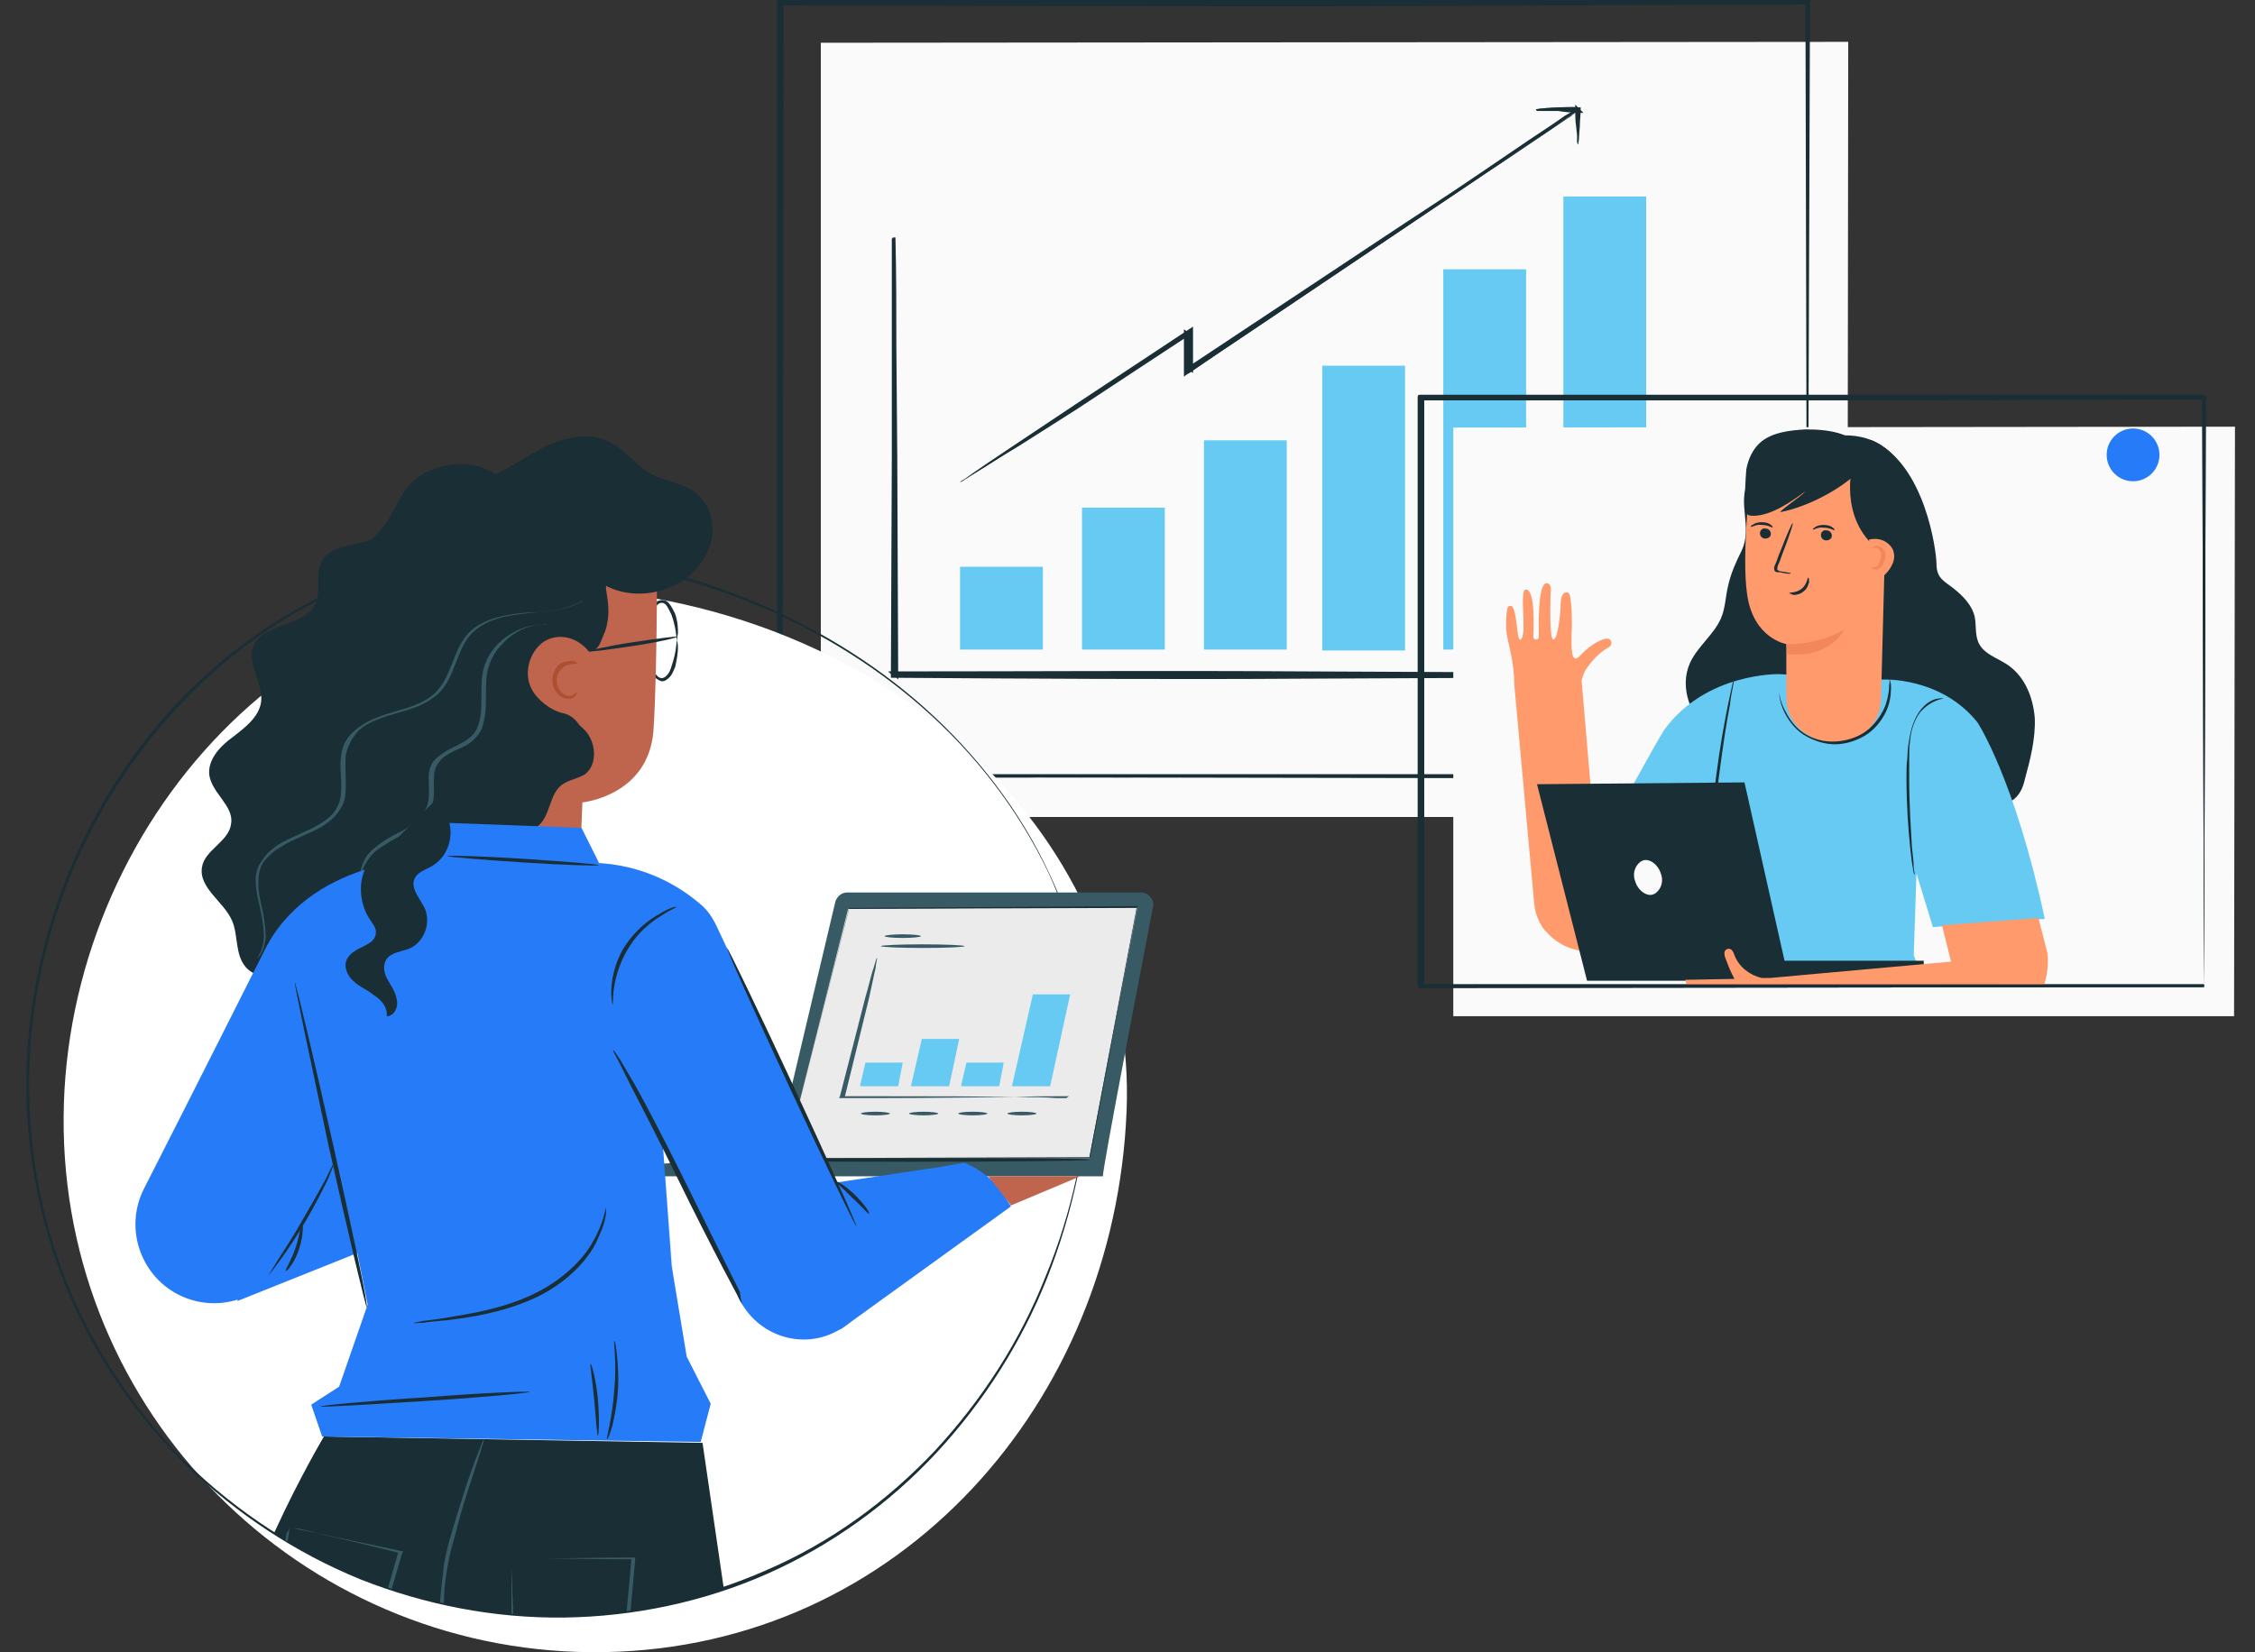<?xml version="1.0" encoding="utf-8"?>
<!-- Generator: Adobe Illustrator 22.0.0, SVG Export Plug-In . SVG Version: 6.00 Build 0)  -->
<svg version="1.1" id="Layer_1" xmlns="http://www.w3.org/2000/svg" xmlns:xlink="http://www.w3.org/1999/xlink" x="0px" y="0px"
	 viewBox="0 0 247.8 181.6" style="enable-background:new 0 0 247.8 181.6;" xml:space="preserve">
<rect x="0" y="0" width="247.8" height="181.6" fill="#333333" stroke="none"/>
<style type="text/css">
	.st0{fill:#FAFAFA;}
	.st1{fill:#1A2E35;}
	.st2{fill:#FFFFFF;}
	.st3{fill:#66CAF3;}
	.st4{clip-path:url(#SVGID_2_);}
	.st5{fill:#BF654E;}
	.st6{fill:#FE5356;}
	.st7{opacity:0.6;}
	.st8{fill:#375A64;}
	.st9{fill:#AE4F32;}
	.st10{fill:#267BF8;}
	.st11{fill:#EBEBEB;}
	.st12{opacity:0.2;}
	.st13{clip-path:url(#SVGID_4_);fill:#1A2E35;}
	.st14{clip-path:url(#SVGID_4_);fill:#66CAF3;}
	.st15{clip-path:url(#SVGID_4_);fill:#FF9A6C;}
	.st16{clip-path:url(#SVGID_4_);}
	.st17{fill:#FF9A6C;}
	.st18{fill:#F2875C;}
</style>
<g>
	<g>
		<g>
			<polygon class="st0" points="203,89.8 90.2,89.8 90.2,4.7 203.1,4.6 			"/>
		</g>
		<g>
			<g>
				<g>
					<path class="st1" d="M198.6,85.4c0-0.6,0-45.9-0.1-85.2l0.1,0.1C166,0.3,127.3,0.4,86,0.5c-0.1,0-0.1,0-0.2,0l0.1-0.1
						c0,23.9,0,66,0,85l-0.1-0.1C153.4,85.4,197.6,85.4,198.6,85.4c-1,0-45.2,0-112.8,0.1l-0.1,0v-0.1c0-19,0-61.1,0-85V0.3l0.1,0
						c0.1,0,0.1,0,0.2,0c41.3-0.1,80-0.1,112.7-0.1l0.1,0l0,0.1C198.7,39.5,198.6,84.8,198.6,85.4z"/>
					<path class="st1" d="M198.6,85.4l-0.2-85.2c0-0.1,0.1-0.1,0.1-0.1c0,0,0,0,0.1,0l0.1,0.1c0.1,0,0.1,0.1,0,0.2
						c0,0-0.1,0.1-0.1,0.1l-56.4,0.2L85.8,0.6c-0.1,0-0.2-0.1-0.2-0.2c0-0.1,0-0.1,0.1-0.2l0.1-0.1c0.1-0.1,0.2,0,0.3,0.1
						c0,0,0,0.1,0,0.1l-0.1,85c0,0.1,0,0.1-0.1,0.1c0,0,0,0-0.1,0l-0.1-0.1c-0.1,0-0.1-0.1,0-0.1c0,0,0.1-0.1,0.1-0.1l112.8,0
						c0.1,0,0.1,0.1,0.1,0.1c0,0.1-0.1,0.1-0.1,0.1l-113,0.2c-0.1,0-0.2-0.1-0.2-0.2v0l0-85.2c0-0.1,0.1-0.2,0.2-0.2l113.2,0
						c0.1,0,0.1,0.1,0.1,0.1v0L198.6,85.4z M198.6,85.4l0-85.2l0.1,0.1L85.6,0.5l0.2-0.2l0,85.2l-0.2-0.2l113,0v0.3L85.8,85.4
						l0.1-0.2l0.1,0.1l-0.2,0.1l-0.1-85L86,0.5l-0.1,0.1l-0.1-0.4l56.4-0.1l56.5,0l-0.1,0.2l-0.1-0.1l0.2-0.1L198.6,85.4z"/>
				</g>
			</g>
		</g>
	</g>
	<path class="st2" d="M123.8,122.1c-1.3,32.2-25,58.9-57.3,59.5c-32.2,0.6-58.9-25-59.5-57.3c-0.6-32.2,25.1-62,57.3-59.5
		C98.6,67.4,125,92.7,123.8,122.1z"/>
	<g>
		<g>
			<g>
				<g>
					<path class="st1" d="M188.4,74.2c0,0-0.1,0-0.4,0c-0.2,0-0.6,0-1,0c-0.9,0-2.3,0-4,0c-3.5,0-8.6,0-14.8,0
						c-12.5,0-29.8,0-48.9,0c-7.4,0-14.5,0-21.1,0l-0.1,0l0-0.1c0-14,0-26,0.1-34.5c0-4.3,0-7.6,0-10c0-1.2,0-2,0-2.7
						c0-0.3,0-0.5,0-0.7c0-0.2,0-0.2,0-0.2s0,0.1,0,0.2c0,0.2,0,0.4,0,0.7c0,0.6,0,1.5,0,2.7c0,2.3,0,5.7,0,10
						c0,8.5,0,20.5,0.1,34.5L98.2,74c6.5,0,13.7,0,21.1,0c19.1,0,36.4,0,48.9,0c6.2,0,11.3,0,14.8,0c1.7,0,3.1,0,4,0
						c0.5,0,0.8,0,1,0C188.2,74.2,188.4,74.2,188.4,74.2z"/>
					<path class="st1" d="M188.4,74.2c-3.8,0.1-7.5,0.1-11.3,0.2l-11.3,0.1l-22.6,0.1c-15.1,0.1-30.1,0-45.2-0.1l-0.1,0l0-0.1
						L98,50.2l0-12c0-4,0-8,0.1-12.1h0.3c0.1,4,0.1,8,0.1,12l0.1,12l0.1,24l0,0.6l-0.4-0.4L98,74.2l-0.4-0.4h0.6
						c15,0,30.1-0.1,45.1,0l22.5,0.1l11.3,0.1C180.9,74.1,184.6,74.1,188.4,74.2z M188.3,74.2l-45.1,0.1l-45.1,0l0.2-0.4l0.1,0.1
						l-0.4,0.2l0-24l0-12c0-4,0-8,0-12h0.3c-0.1,4-0.1,8-0.1,12l0,12l0,24.1L98,74.2l22.6-0.1c7.5,0,15.1-0.1,22.6,0L188.3,74.2z"/>
				</g>
			</g>
		</g>
		<g>
			<rect x="105.5" y="62.3" class="st3" width="9.1" height="9.1"/>
		</g>
		<g>
			<rect x="118.9" y="55.8" class="st3" width="9.1" height="15.6"/>
		</g>
		<g>
			<rect x="132.3" y="48.4" class="st3" width="9.1" height="23"/>
		</g>
		<g>
			<rect x="145.3" y="40.2" class="st3" width="9.1" height="31.3"/>
		</g>
		<g>
			<rect x="158.6" y="29.6" class="st3" width="9.1" height="41.8"/>
		</g>
		<g>
			<rect x="171.8" y="21.6" class="st3" width="9.1" height="49.4"/>
		</g>
		<g>
			<g>
				<g>
					<path class="st1" d="M105.5,53c0,0,0,0,0.1-0.1c0.1-0.1,0.2-0.1,0.4-0.2c0.3-0.2,0.8-0.5,1.4-0.9c1.2-0.8,3-2,5.2-3.4
						c4.5-2.9,10.8-7,18.1-11.8l0.2-0.1l0,0.3c0,1.3,0,2.7,0,4.1l-0.2-0.1c2.3-1.5,4.7-3.1,7.1-4.8c9.8-6.6,18.7-12.5,25.1-16.8
						c3.2-2.1,5.8-3.9,7.6-5.1c0.9-0.6,1.6-1,2.1-1.4c0.2-0.1,0.4-0.3,0.5-0.3c0.1-0.1,0.2-0.1,0.2-0.1c0,0-0.1,0-0.2,0.1
						c-0.1,0.1-0.3,0.2-0.5,0.4c-0.5,0.3-1.2,0.8-2.1,1.4c-1.8,1.2-4.4,3-7.6,5.1c-6.4,4.3-15.3,10.3-25.1,16.9
						c-2.4,1.6-4.8,3.2-7.1,4.8l-0.2,0.1l0-0.3c0-1.4,0-2.8,0-4.1l0.2,0.1c-7.3,4.7-13.6,8.8-18.1,11.7c-2.2,1.4-4,2.6-5.3,3.4
						c-0.6,0.4-1.1,0.7-1.4,0.9c-0.2,0.1-0.3,0.2-0.4,0.2C105.6,53,105.5,53,105.5,53z"/>
					<path class="st1" d="M105.5,53c2.1-1.5,4.2-2.9,6.3-4.3l6.3-4.2l12.7-8.4l0.3-0.2l0,0.4l0,4.3l0,0.4l-0.3-0.2l-0.2-0.1
						l-0.3-0.2l0.3-0.2L152,26.1c3.6-2.4,7.2-4.7,10.7-7.1l5.3-3.6l2.7-1.8l1.3-0.9l0.7-0.4l0.3-0.2c0,0,0.2-0.1,0.3-0.1
						c0.2,0,0.1,0.1,0,0.2c-0.1,0.1-0.2,0.1-0.2,0.2l-0.2,0.1l-0.3,0.2l-0.7,0.5l-1.3,0.9l-2.7,1.8l-5.3,3.6l-10.7,7.2l-21.4,14.4
						l-0.4,0.3l0-0.5l0-4.3l0-0.4l0.3,0.2l0.2,0.1l0.3,0.2l-0.3,0.2L118.3,45l-6.3,4C109.8,50.3,107.7,51.7,105.5,53z M105.5,53
						l25.2-16.5l0,0.4l-0.2-0.1l0.3-0.2l0,4.3l-0.4-0.2l42.7-28.6c0,0.1,0.2,0,0.1,0.1c0,0.1,0.1,0,0,0.1l-0.3,0.2l-0.7,0.4
						l-1.3,0.9l-2.7,1.8l-5.4,3.5c-3.6,2.4-7.1,4.8-10.7,7.2l-21.3,14.4l0-0.4l0.2,0.1l-0.3,0.2l0-4.3l0.3,0.2L105.5,53z"/>
				</g>
			</g>
		</g>
		<g>
			<g>
				<g>
					<path class="st1" d="M173.4,15.9c0,0-0.1-0.4-0.1-1.1c0-0.7,0-1.7,0-2.8l0.1,0.1c-0.1,0-0.2,0-0.3,0c-1.2,0-2.2,0-3,0
						c-0.8,0-1.2-0.1-1.2-0.1s0.5-0.1,1.2-0.1c0.8,0,1.8,0,3,0c0.1,0,0.2,0,0.3,0l0.1,0l0,0.1c0,1.1,0,2.1,0,2.8
						C173.5,15.5,173.4,15.9,173.4,15.9z"/>
					<path class="st1" d="M173.4,15.9c-0.1-0.2-0.1-0.3-0.1-0.5l0-0.5l-0.1-1c-0.1-0.6-0.1-1.3-0.1-1.9l0-0.5l0.4,0.4l0.1,0.1
						l0.4,0.4l-0.5,0c-0.8,0-1.6-0.1-2.3-0.2c-0.4,0-0.8,0-1.2,0l-0.6,0l-0.3,0l-0.2,0l0,0c0,0,0,0,0,0c0,0,0,0-0.1-0.1
						c0,0,0-0.1,0-0.1c0,0,0,0,0,0c0,0,0,0,0,0l0,0c0.8-0.1,1.6-0.2,2.3-0.2c0.8,0,1.6-0.1,2.3,0l0.3,0l0,0.2c0,0.7-0.1,1.3-0.1,2
						l-0.1,1C173.5,15.3,173.5,15.6,173.4,15.9z M173.4,15.9c0-0.3,0-0.7,0-1l-0.1-1c-0.1-0.7-0.1-1.3-0.1-2l0.3,0.3
						c-0.8,0-1.5,0-2.3,0c-0.8,0-1.6,0-2.3,0l0,0c0,0,0,0,0,0l0,0c0,0,0-0.1,0-0.1c0-0.1-0.1-0.1-0.1-0.1c0,0,0,0,0,0l0,0l0.1,0
						l0.3,0c0.2,0,0.4,0,0.6,0c0.4,0,0.8,0,1.2,0c0.8,0,1.5-0.1,2.3-0.1l-0.2,0.4l-0.1-0.1l0.4-0.2c0,0.6,0,1.3,0,1.9l-0.1,1
						C173.3,15.3,173.4,15.6,173.4,15.9z"/>
				</g>
			</g>
		</g>
	</g>
	<path class="st1" d="M119.8,118.1c-0.3,7.6-1.9,15.2-4.7,22.3c-2.8,7.1-7,13.7-12.2,19.3c-5.2,5.6-11.6,10.2-18.6,13.3
		c-7,3.1-14.7,4.7-22.3,4.8c-7.7,0.1-15.3-1.4-22.4-4.2c-7.1-2.9-13.6-7.2-19.1-12.5c-5.5-5.4-9.9-11.8-12.9-18.8
		c-3-7-4.6-14.7-4.7-22.3c-0.2-15.3,5.6-30.7,15.9-42c5.2-5.7,11.5-10.3,18.5-13.4c7-3.1,14.8-4.4,22.5-3.9
		c7.6,0.5,15.2,2.2,22.3,5.1c7.1,2.9,13.8,6.9,19.5,12c5.7,5.1,10.5,11.3,13.7,18.2C118.5,102.7,120.1,110.4,119.8,118.1z
		 M119.8,118.1c0.3-7.6-1.4-15.3-4.6-22.2c-3.3-6.9-8-13-13.8-18.1C89.9,67.7,74.9,62.1,59.7,61c-7.6-0.5-15.3,0.8-22.3,3.9
		c-7,3-13.2,7.7-18.3,13.3C8.9,89.4,3,104.6,3.2,119.9c0.1,7.6,1.6,15.2,4.6,22.2c3,7,7.4,13.4,12.8,18.8c5.5,5.3,12,9.6,19.1,12.4
		c7.1,2.8,14.7,4.2,22.3,4.1c7.6-0.1,15.2-1.7,22.2-4.8c7-3,13.3-7.6,18.5-13.1c5.2-5.6,9.4-12.1,12.2-19.2
		C117.8,133.3,119.4,125.7,119.8,118.1z"/>
	<g>
		<defs>
			<path id="SVGID_1_" d="M136.3,112.8C135,145,94.8,177,62.5,177.6c-32.2,0.6-58.9-25-59.5-57.3c-0.3-15.6-7.8-43.9,2-55
				c10.4-11.8,30.4-28.7,47-27.5c15,1.2,69.6,19.8,80,28C145.3,76.6,137,96.3,136.3,112.8z"/>
		</defs>
		<clipPath id="SVGID_2_">
			<use xlink:href="#SVGID_1_"  style="overflow:visible;"/>
		</clipPath>
		<g class="st4">
			<g>
				<g>
					<g>
						<polygon class="st5" points="24.4,278 22.2,319.9 37.3,323.5 40.3,282.6 						"/>
					</g>
				</g>
			</g>
			<g>
				<g>
					<g>
						<polygon class="st6" points="21.7,319.5 19.1,330.9 36.6,330.9 37.3,323.5 						"/>
					</g>
				</g>
			</g>
			<g>
				<g>
					<g>
						<g>
							<path class="st1" d="M36.9,329.2c0,0.1-1,0.1-2.5,0.1c-1.6,0-3.7,0-6.1-0.1c-2.3-0.1-4.4-0.2-6.1-0.3
								c-1.6-0.1-2.5-0.1-2.5-0.2c0-0.1,1-0.1,2.5-0.1c1.6,0,3.7,0,6.1,0.1c2.3,0.1,4.4,0.2,6.1,0.3C36,329.1,36.9,329.2,36.9,329.2
								z"/>
						</g>
					</g>
				</g>
			</g>
			<g>
				<g>
					<g>
						<g>
							<path class="st1" d="M29.5,321.7c0.1,0,0.1,1.7,0,3.7c-0.1,2-0.4,3.7-0.5,3.6c-0.1,0-0.1-1.7,0-3.7
								C29.2,323.4,29.4,321.7,29.5,321.7z"/>
						</g>
					</g>
				</g>
			</g>
			<g class="st7">
				<g>
					<g>
						<polyline class="st2" points="19.1,330.9 36.6,330.9 36.7,329.2 19.4,328.8 19.1,330.7 						"/>
					</g>
				</g>
			</g>
			<g>
				<g>
					<g>
						<g>
							<g>
								<polygon class="st5" points="82,298.4 85.7,326.1 99.1,325.2 96.3,299.7 								"/>
							</g>
						</g>
					</g>
				</g>
				<g>
					<g>
						<g>
							<g>
								<g>
									<path class="st6" d="M99.3,322.2L99.3,322.2c0,0,15.1,5.1,15.3,7.8l-28.8,0.8l-0.3-7.5l1.1,0.2
										C90.8,324.4,95.3,323.9,99.3,322.2z"/>
								</g>
							</g>
						</g>
					</g>
				</g>
				<g class="st7">
					<g>
						<g>
							<g>
								<g>
									<g>
										<path class="st2" d="M88.9,324.6c-0.6,0.2-0.9,0.8-0.8,1.4c0.1,0.6,0.8,0.9,1.3,0.8c0.6-0.2,1-0.9,0.8-1.5
											c-0.2-0.5-1-0.9-1.5-0.7"/>
									</g>
								</g>
							</g>
						</g>
					</g>
				</g>
				<g class="st7">
					<g>
						<g>
							<g>
								<g>
									<path class="st2" d="M85.7,330.8l0-2.3l27.7,0.1c0,0,1.3,0.5,1.2,1.4L85.7,330.8z"/>
								</g>
							</g>
						</g>
					</g>
				</g>
				<g>
					<g>
						<g>
							<g>
								<g>
									<g>
										<path class="st1" d="M99.7,322c0,0.1-0.7,0.2-1.4,0.7c-0.7,0.5-1,1.1-1.2,1c-0.1,0,0.1-0.9,0.9-1.4
											C98.9,321.7,99.7,321.9,99.7,322z"/>
									</g>
								</g>
							</g>
						</g>
					</g>
				</g>
				<g>
					<g>
						<g>
							<g>
								<g>
									<g>
										<path class="st1" d="M102.8,323.2c0,0.1-0.6,0.4-1,1c-0.5,0.6-0.6,1.2-0.7,1.2c-0.1,0-0.3-0.8,0.3-1.5
											C101.9,323.1,102.8,323,102.8,323.2z"/>
									</g>
								</g>
							</g>
						</g>
					</g>
				</g>
				<g>
					<g>
						<g>
							<g>
								<g>
									<g>
										<path class="st1" d="M104.6,326.7c-0.1,0-0.3-0.7,0-1.4c0.3-0.8,1-1.1,1.1-1c0.1,0.1-0.3,0.5-0.6,1.2
											C104.8,326.1,104.7,326.7,104.6,326.7z"/>
									</g>
								</g>
							</g>
						</g>
					</g>
				</g>
				<g>
					<g>
						<g>
							<g>
								<g>
									<g>
										<path class="st1" d="M99.4,321.9c0,0.1-0.6,0.2-1.4,0c-0.4-0.1-1-0.2-1.5-0.4c-0.3-0.1-0.6-0.3-0.8-0.4
											c-0.1-0.1-0.3-0.2-0.4-0.3c-0.2-0.1-0.3-0.5-0.1-0.7c0.1-0.2,0.4-0.3,0.6-0.3c0.2,0,0.4,0,0.5,0.1
											c0.3,0.1,0.6,0.2,0.9,0.3c0.6,0.2,1,0.5,1.4,0.8c0.7,0.6,0.9,1.1,0.9,1.1c-0.1,0-0.4-0.4-1.1-0.9
											c-0.3-0.2-0.8-0.5-1.3-0.7c-0.3-0.1-0.5-0.2-0.8-0.2c-0.3-0.1-0.6-0.1-0.6,0.1c0,0.1,0,0.1,0,0.2c0.1,0.1,0.2,0.2,0.3,0.2
											c0.3,0.2,0.5,0.3,0.8,0.4c0.5,0.2,1,0.4,1.4,0.5C98.9,321.8,99.4,321.8,99.4,321.9z"/>
									</g>
								</g>
							</g>
						</g>
					</g>
				</g>
				<g>
					<g>
						<g>
							<g>
								<g>
									<g>
										<path class="st1" d="M99.2,322.1c0,0-0.3-0.5-0.4-1.4c0-0.5,0-1,0.2-1.6c0.1-0.3,0.2-0.6,0.3-0.9c0.2-0.3,0.4-0.7,0.9-0.8
											c0.3,0,0.5,0.2,0.6,0.4c0.1,0.2,0.1,0.4,0.2,0.5c0.1,0.3,0.1,0.7,0,1c-0.1,0.6-0.3,1.1-0.6,1.5c-0.5,0.8-1.1,0.9-1.1,0.9
											c0-0.1,0.4-0.4,0.8-1.1c0.2-0.4,0.4-0.8,0.4-1.4c0-0.3,0-0.6-0.1-0.8c-0.1-0.3-0.2-0.5-0.3-0.5c-0.1,0-0.4,0.2-0.5,0.5
											c-0.1,0.3-0.3,0.5-0.3,0.8c-0.2,0.5-0.2,1-0.2,1.4C99.1,321.6,99.3,322.1,99.2,322.1z"/>
									</g>
								</g>
							</g>
						</g>
					</g>
				</g>
			</g>
			<g>
				<g>
					<g>
						<g>
							<g>
								<path class="st1" d="M35.6,157.9c0,0-10.6,17.8-10.6,28.4l-2.6,129.6l16.8,4L52,193.3c0,0,31.1,127,32.1,127
									c1,0,16.3-2.7,16.3-2.7l-23.2-159L35.6,157.9z"/>
							</g>
						</g>
					</g>
					<g>
						<g>
							<g>
								<path class="st8" d="M42.3,189.8c0,0,0,0.1,0,0.3c0,0.2-0.1,0.6-0.1,1c-0.1,0.9-0.3,2.1-0.6,3.7c-0.5,3.2-1.2,7.8-2.1,13.4
									c-1.7,11.3-3.8,27.1-5.6,44.5c-1.8,17.4-2.9,33.3-3.5,44.7c-0.3,5.7-0.5,10.4-0.7,13.6c-0.1,1.6-0.1,2.8-0.2,3.7
									c0,0.4,0,0.7-0.1,1c0,0.2,0,0.3,0,0.3c0,0,0-0.1,0-0.3c0-0.2,0-0.6,0-1c0-0.9,0-2.1,0.1-3.7c0.1-3.2,0.3-7.9,0.5-13.6
									c0.5-11.5,1.6-27.3,3.4-44.8c1.8-17.4,4-33.2,5.8-44.5c0.9-5.7,1.7-10.3,2.2-13.4c0.3-1.6,0.5-2.8,0.7-3.6
									c0.1-0.4,0.1-0.7,0.2-0.9C42.2,189.9,42.3,189.8,42.3,189.8z"/>
							</g>
						</g>
					</g>
					<g>
						<g>
							<g>
								<path class="st8" d="M68.9,192c0.1,0,5.3,28.4,11.5,63.5c6.2,35.1,11.1,63.6,11,63.6c-0.1,0-5.3-28.4-11.5-63.5
									C73.7,220.5,68.8,192,68.9,192z"/>
							</g>
						</g>
					</g>
				</g>
				<g>
					<g>
						<path class="st8" d="M51.4,193.1c0,0-0.1-0.1-0.2-0.3c-0.1-0.2-0.3-0.5-0.4-1c-0.3-0.8-0.8-2.1-1.2-3.7
							c-0.9-3.1-1.6-7.7-1.2-12.6c0.1-1.2,0.3-2.5,0.4-3.6c0.2-1.2,0.5-2.3,0.8-3.3c0.6-2.1,1.2-3.9,1.7-5.5c0.5-1.5,1-2.8,1.3-3.6
							c0.2-0.4,0.3-0.7,0.4-1c0.1-0.2,0.2-0.3,0.2-0.3c0,0,0,0.1-0.1,0.4c-0.1,0.3-0.2,0.6-0.3,1c-0.3,0.9-0.7,2.2-1.2,3.7
							c-0.5,1.5-1.1,3.4-1.6,5.5c-0.3,1-0.6,2.1-0.8,3.3c-0.2,1.1-0.4,2.3-0.4,3.6c-0.4,4.9,0.3,9.4,1.1,12.5
							c0.4,1.6,0.8,2.8,1.1,3.7C51.3,192.6,51.5,193.1,51.4,193.1z"/>
					</g>
				</g>
				<g>
					<g>
						<path class="st8" d="M56.2,171.3c0,0,0,0.1,0,0.2c0,0.2,0,0.4,0,0.7c0,0.6,0.1,1.5,0.1,2.6c0.1,2.2,0.2,5.3,0.3,9l-0.1-0.2
							c2,0.8,4.2,1.7,6.5,2.6l-0.2,0c1.7-1,3.4-2.1,5.3-3.2c0.1-0.1,0.2-0.1,0.3-0.2l-0.1,0.2c0.4-4.3,0.8-8.3,1.1-11.8l0.2,0.2
							c-4,0-7.3-0.1-9.7-0.1c-1.2,0-2.1,0-2.8,0c-0.3,0-0.5,0-0.7,0C56.3,171.3,56.2,171.3,56.2,171.3c0,0,0.3,0,0.9,0
							c0.7,0,1.6,0,2.7,0c2.4,0,5.8-0.1,9.8-0.1l0.2,0l0,0.2c-0.3,3.5-0.7,7.5-1,11.8l0,0.1l-0.1,0.1c-0.1,0.1-0.2,0.1-0.3,0.2
							c-1.8,1.1-3.6,2.2-5.3,3.2l-0.1,0.1l-0.1,0c-2.3-1-4.5-1.9-6.5-2.7l-0.1,0l0-0.1c-0.1-3.7-0.1-6.9-0.1-9.1c0-1.1,0-1.9,0-2.5
							C56.2,171.6,56.2,171.3,56.2,171.3z"/>
					</g>
				</g>
				<g>
					<g>
						<path class="st8" d="M31.8,167.9c0,0,0,0.3-0.1,0.9c-0.1,0.6-0.2,1.4-0.4,2.4c-0.3,2.1-0.8,4.9-1.3,8.3l-0.1-0.2
							c1.5,1.1,3.1,2.3,4.9,3.6l-0.2,0c1.9-0.5,3.9-1.1,5.9-1.7c0.1,0,0.2-0.1,0.3-0.1l-0.1,0.1c1.1-3.9,2.2-7.5,3.1-10.7l0.1,0.2
							c-3.6-0.9-6.6-1.6-8.8-2.1c-1-0.3-1.9-0.5-2.5-0.6C32.2,168,31.9,167.9,31.8,167.9c0,0,0.3,0,0.9,0.2c0.6,0.1,1.5,0.3,2.5,0.5
							c2.2,0.5,5.3,1.1,8.9,1.9l0.2,0l-0.1,0.2c-0.9,3.1-2,6.8-3.1,10.7l0,0.1l-0.1,0c-0.1,0-0.2,0.1-0.3,0.1
							c-2.1,0.6-4.1,1.1-5.9,1.6l-0.1,0l-0.1-0.1c-1.7-1.3-3.4-2.5-4.9-3.7l-0.1-0.1l0-0.1c0.6-3.4,1.2-6.3,1.5-8.4
							c0.2-1,0.3-1.7,0.4-2.3C31.8,168.2,31.8,167.9,31.8,167.9z"/>
					</g>
				</g>
				<g>
					<g>
						<path class="st8" d="M65.8,190.6c0,0.1-3.2,0.9-7.2,1.8c-4,0.9-7.2,1.5-7.2,1.4c0-0.1,3.2-0.9,7.2-1.8
							C62.6,191.1,65.8,190.5,65.8,190.6z"/>
					</g>
				</g>
				<g>
					<g>
						<path class="st8" d="M44.9,191.1c0,0.1-0.7,0.1-1.8,0c-1.1-0.1-2.7-0.3-4.4-0.7c-1.7-0.4-3.2-0.9-4.2-1.3
							c-1.1-0.4-1.7-0.8-1.7-0.8c0-0.1,0.7,0.2,1.7,0.5c1.1,0.3,2.6,0.8,4.2,1.2c1.7,0.4,3.2,0.6,4.3,0.8
							C44.2,191,44.9,191.1,44.9,191.1z"/>
					</g>
				</g>
			</g>
			<g>
				<g>
					<g>
						<path class="st1" d="M43,56.1c0.6,1.7-1.4,3.1-3.1,3.5c-1.7,0.4-3.8,0.6-4.6,2.2c-0.7,1.4,0,3.1-0.6,4.5
							c-1.2,2.7-6,2.1-6.9,4.9c-0.6,1.9,1.1,3.9,0.9,5.9c-0.2,1.7-1.8,2.9-3.1,3.9c-1.4,1-2.8,2.5-2.6,4.2c0.3,2,2.7,3.4,2.4,5.3
							c-0.2,2-2.9,2.9-3.2,4.8c-0.4,2.3,2.4,3.8,3.3,5.9c0.7,1.6,0.3,3.7,1.5,5.1c1.2,1.4,3.4,1.1,5.2,0.7
							c5.9-1.3,11.9-2.5,17.8-3.8c-1.2-2.8-0.1-6.1,1.6-8.6c1.7-2.5,4-4.7,5.5-7.4c1.5-2.7,2-6.3,0-8.7"/>
					</g>
				</g>
				<g>
					<g>
						<g>
							<path class="st1" d="M74.4,70.4c-0.1,0,0-1.1-0.6-2.8c-0.2-0.4-0.4-0.9-0.7-1.2c-0.4-0.3-0.8-0.1-1.1,0.4
								c-0.6,0.9-0.8,2.3-0.8,3.6c0,1.3,0.2,2.7,0.8,3.6c0.3,0.5,0.7,0.7,1.1,0.4c0.4-0.3,0.6-0.8,0.7-1.2
								C74.4,71.5,74.3,70.4,74.4,70.4c0,0,0.1,0.3,0.1,0.8c0,0.5-0.1,1.2-0.3,2.1c-0.2,0.4-0.3,0.9-0.8,1.3
								c-0.2,0.2-0.6,0.4-0.9,0.2c-0.3-0.1-0.6-0.4-0.8-0.6c-0.7-1.1-0.9-2.5-0.9-3.8c0-1.4,0.2-2.8,0.9-3.8
								c0.2-0.3,0.4-0.5,0.8-0.6c0.3-0.1,0.7,0,0.9,0.2c0.4,0.4,0.6,0.9,0.8,1.3c0.3,0.9,0.3,1.6,0.3,2.1
								C74.4,70.1,74.4,70.4,74.4,70.4z"/>
						</g>
					</g>
				</g>
				<g>
					<g>
						<g>
							<path class="st1" d="M45.3,86.8c-3.2-5.4-4.1-12.7-5-19c-0.4-3-1.1-7.2,1-9c2.2-2,2.4-5,5-6.6c2.6-1.5,6-1.7,8.4,0.1"/>
						</g>
					</g>
					<g>
						<g>
							<g>
								<g>
									<g>
										<g>
											<g>
												<g>
													<g>
														<path class="st5" d="M54.2,106.1L54.2,106.1c4.9,0.4,9.2-3.4,9.4-8.3c0.2-4.8,0.4-9.6,0.4-9.6s7.2-0.7,7.8-7.8
															c0.5-7.1,0.4-23.6,0.4-23.6l0,0c-8-4.1-17.6-3.5-25.1,1.5l0.4,25.1l0,13.5C47.4,101.5,49.7,105.7,54.2,106.1z"/>
													</g>
												</g>
											</g>
										</g>
									</g>
								</g>
							</g>
							<g>
								<g>
									<path class="st1" d="M64.7,71.6c-1.2-1.5-3.2-2.1-4.9-1.1c-1.6,1.1-2.3,3.4-1.4,5.2c0.6,1.2,2.1,2.4,3.5,2.7
										c1.3,0.3,2.3,1.6,2.1,3c-0.2,1.8-3.2,2.5-4.5,3.9c-2.1,2.3-6.7,3.3-9.8,3.6c-3,0.4-2.7,0.4-4.4-2.1
										C44,85,43.6,83.2,43.6,81c-0.1-5.3-0.2-10.5-0.3-15.8c0-1.9-0.1-3.8,0.4-5.7c0.4-1.8,1.4-3.6,3-4.7
										c1.7-1.1,3.9-1.2,5.9-1.9c2.5-0.8,4.6-2.4,6.9-3.6c2.3-1.2,5.2-1.9,7.5-0.7c1.7,0.8,2.8,2.5,4.4,3.4c2.3,1.3,5.4,1,6.6,4.4
										c0.4,1.2,0.4,2.5,0,3.6c-1.6,4.6-7.3,6.5-11.4,4.4c-0.1,0.8,0.7,2.5-0.1,5C66,70.4,65.9,71.6,64.7,71.6"/>
								</g>
							</g>
						</g>
						<g>
							<g>
								<g>
									<path class="st9" d="M63.4,76.1c0,0,0,0.1-0.1,0.3c-0.1,0.2-0.4,0.4-0.8,0.4c-0.8,0.1-1.8-0.8-1.8-2c0-0.6,0.2-1.1,0.5-1.5
										c0.3-0.4,0.8-0.6,1.1-0.6c0.7-0.2,1.2,0.1,1.1,0.2c0,0.1-0.4,0-1,0.2c-0.6,0.2-1.3,0.8-1.2,1.8c0,0.9,0.8,1.6,1.3,1.6
										C63.1,76.5,63.4,76,63.4,76.1z"/>
								</g>
							</g>
						</g>
					</g>
				</g>
				<g>
					<g>
						<g>
							<path class="st1" d="M74.4,70c0,0.1-2.1,0.6-4.8,1c-2.7,0.4-4.9,0.7-4.9,0.6c0-0.1,2.1-0.6,4.8-1
								C72.2,70.2,74.4,69.9,74.4,70z"/>
						</g>
					</g>
				</g>
				<g>
					<g>
						<path class="st1" d="M45.9,93.7c0.4,0.9,1.5,1.3,2.5,1c0.9-0.3,1.7-1,2.4-1.6c0.7-0.7,1.4-1.4,2.4-1.7
							c1.9-0.6,4.2,0.7,5.8-0.5c1.5-1.1,1.3-3.5,2.7-4.6c0.8-0.6,1.8-0.7,2.6-1.2c1.4-1.1,1.2-3.5,0-4.8c-1.2-1.3-3-1.9-4.8-2.3
							l-15.3,6.5L45.9,93.7z"/>
					</g>
				</g>
				<g>
					<g>
						<g>
							<path class="st8" d="M64.1,66c0,0,0,0-0.1,0.1c-0.1,0.1-0.2,0.1-0.4,0.2c-0.4,0.2-0.9,0.4-1.7,0.6c-0.8,0.2-1.7,0.3-2.8,0.4
								c-1.1,0.1-2.3,0.2-3.7,0.5c-1.3,0.3-2.8,0.9-3.8,2.1c-1,1.2-1.4,2.9-2.2,4.6c-0.4,0.8-1,1.7-1.8,2.2c-0.8,0.6-1.7,1-2.7,1.3
								c-1.9,0.6-4,1-5.5,2.3C38.7,81.1,38.2,82,38,83c-0.1,1,0,2,0,3c0,1,0,2.1-0.6,2.9c-0.5,0.9-1.3,1.5-2.1,2
								c-1.6,0.9-3.3,1.4-4.6,2.3c-0.7,0.4-1.2,0.9-1.7,1.5c-0.4,0.6-0.6,1.3-0.6,2c-0.1,1.3,0.3,2.6,0.5,3.6c0.2,1.1,0.3,2,0.3,2.8
								c-0.1,0.8-0.3,1.4-0.5,1.7c-0.2,0.4-0.4,0.5-0.4,0.5c-0.1,0,0.6-0.7,0.7-2.2c0-0.8-0.1-1.7-0.3-2.7c-0.2-1.1-0.6-2.3-0.6-3.7
								c0-0.7,0.2-1.5,0.7-2.1c0.4-0.7,1-1.2,1.7-1.7c1.4-0.9,3.1-1.4,4.6-2.3c0.8-0.5,1.5-1,1.9-1.8c0.5-0.8,0.5-1.7,0.5-2.7
								c0-1-0.2-2,0-3.1c0.1-1.1,0.7-2.1,1.6-2.8c1.7-1.4,3.8-1.8,5.7-2.4c0.9-0.3,1.8-0.7,2.5-1.2c0.7-0.5,1.3-1.3,1.7-2.1
								c0.8-1.6,1.2-3.4,2.3-4.7c1.1-1.3,2.7-1.8,4-2.1c1.4-0.3,2.6-0.4,3.7-0.4c1.1-0.1,2-0.2,2.8-0.4C63.3,66.5,64.1,66,64.1,66z"
								/>
						</g>
					</g>
				</g>
				<g>
					<g>
						<g>
							<path class="st8" d="M60,68.6c0,0.1-0.5,0-1.5,0.2c-0.9,0.2-2.3,0.8-3.4,2.1c-0.6,0.6-1.1,1.4-1.4,2.4
								c-0.3,0.9-0.3,2-0.3,3.2c0,1.1,0,2.4-0.5,3.7c-0.3,0.6-0.8,1.1-1.3,1.5c-0.6,0.4-1.2,0.6-1.8,0.9c-0.6,0.3-1.1,0.6-1.5,1.1
								c-0.4,0.5-0.6,1-0.6,1.6c-0.1,1.2,0.2,2.5-0.4,3.7c-0.6,1.1-1.5,1.8-2.4,2.4c-0.9,0.5-1.8,0.9-2.5,1.4
								c-0.7,0.4-1.4,0.9-1.8,1.5c-0.4,0.5-0.7,1.1-0.8,1.5c-0.2,0.9,0.1,1.5,0,1.5c0,0-0.1-0.1-0.2-0.4c-0.1-0.3-0.1-0.6,0-1.1
								c0.1-0.5,0.3-1.1,0.7-1.7c0.4-0.6,1.1-1.1,1.8-1.6c0.7-0.5,1.6-0.9,2.5-1.4c0.8-0.5,1.7-1.2,2.2-2.2c0.5-1,0.3-2.2,0.3-3.5
								c0-0.6,0.2-1.4,0.7-1.9c0.5-0.5,1.1-0.9,1.7-1.2c1.2-0.6,2.4-1.1,2.9-2.2c0.5-1.1,0.5-2.3,0.5-3.5c0-1.2,0-2.3,0.3-3.3
								c0.3-1,0.9-1.9,1.5-2.5c1.3-1.3,2.7-1.8,3.6-2c0.5-0.1,0.9-0.1,1.1-0.1C59.8,68.6,60,68.6,60,68.6z"/>
						</g>
					</g>
				</g>
			</g>
			<g>
				<polyline class="st10" points="65.8,94.8 63.9,91 47.8,90.4 45.3,95.4 65.5,95.4 				"/>
			</g>
			<g>
				<g>
					<g>
						<path class="st8" d="M121.2,129.3c-0.1-0.6,4.3-23.3,5.5-29.6c0.2-0.8-0.5-1.6-1.3-1.6H93.1c-0.6,0-1.1,0.4-1.3,1L85.2,127
							l-16.3,1.2l0.6,1.1H121.2z"/>
					</g>
					<g>
						<polygon class="st11" points="119.7,127.3 125,99.7 93.2,99.9 86.3,127.3 						"/>
						<path class="st1" d="M86.3,127.3L86.3,127.3l7-27.5h0l31.7-0.2l0,0l-5.2,27.6h0L86.3,127.3z M93.3,99.9l-7,27.4l33.4,0
							l5.2-27.5L93.3,99.9z"/>
					</g>
					<g>
						<g>
							<path class="st1" d="M119.7,127.5c0,0.1-9.3,0.2-20.7,0.2c-11.4,0-20.7-0.1-20.7-0.2c0-0.1,9.3-0.2,20.7-0.2
								C110.4,127.3,119.7,127.3,119.7,127.5z"/>
						</g>
					</g>
				</g>
				<g>
					<g>
						<g>
							<g>
								<g>
									<path class="st8" d="M117.5,120.5c0,0-0.1,0-0.4,0c-0.3,0-0.7,0-1.2,0c-1.1,0-2.6,0-4.4,0.1c-3.7,0-8.8,0.1-14.4,0.1
										c-1.6,0-3.2,0-4.6,0l-0.3,0l0.1-0.2c1.1-4.3,2.1-8.1,2.8-10.9c0.4-1.3,0.6-2.4,0.9-3.2c0.2-0.7,0.3-1.1,0.4-1.1
										c0,0-0.1,0.4-0.2,1.2c-0.2,0.8-0.4,1.9-0.7,3.2c-0.7,2.8-1.6,6.6-2.7,11l-0.2-0.2c1.5,0,3,0,4.6,0c5.6,0,10.7,0,14.4,0.1
										c1.8,0,3.3,0,4.4,0.1c0.5,0,0.9,0,1.2,0C117.4,120.5,117.5,120.5,117.5,120.5z"/>
								</g>
							</g>
							<g>
								<polygon class="st3" points="94.5,119.4 95.1,116.8 99.2,116.8 98.7,119.4 								"/>
							</g>
							<g>
								<polygon class="st3" points="100.1,119.4 101.3,114.2 105.4,114.2 104.3,119.4 								"/>
							</g>
							<g>
								<polygon class="st3" points="105.6,119.4 106.2,116.8 110.3,116.8 109.8,119.4 								"/>
							</g>
							<g>
								<polygon class="st3" points="111.2,119.4 113.5,109.3 117.6,109.3 115.4,119.4 								"/>
							</g>
						</g>
						<g>
							<g>
								<path class="st8" d="M97.8,122.4c0,0.1-0.7,0.2-1.6,0.2c-0.9,0-1.6-0.1-1.6-0.2c0-0.1,0.7-0.2,1.6-0.2
									C97,122.2,97.8,122.3,97.8,122.4z"/>
							</g>
						</g>
						<g>
							<g>
								<path class="st8" d="M103.1,122.4c0,0.1-0.7,0.2-1.6,0.2c-0.9,0-1.6-0.1-1.6-0.2c0-0.1,0.7-0.2,1.6-0.2
									C102.4,122.2,103.1,122.3,103.1,122.4z"/>
							</g>
						</g>
						<g>
							<g>
								<path class="st8" d="M108.5,122.4c0,0.1-0.7,0.2-1.6,0.2c-0.9,0-1.6-0.1-1.6-0.2c0-0.1,0.7-0.2,1.6-0.2
									C107.8,122.2,108.5,122.3,108.5,122.4z"/>
							</g>
						</g>
						<g>
							<g>
								<path class="st8" d="M113.9,122.4c0,0.1-0.7,0.2-1.6,0.2c-0.9,0-1.6-0.1-1.6-0.2c0-0.1,0.7-0.2,1.6-0.2
									C113.2,122.2,113.9,122.3,113.9,122.4z"/>
							</g>
						</g>
					</g>
					<g>
						<g>
							<path class="st8" d="M106,104c0,0.1-2,0.2-4.6,0.2c-2.5,0-4.6-0.1-4.6-0.2s2-0.2,4.6-0.2C103.9,103.8,106,103.9,106,104z"/>
						</g>
					</g>
					<g>
						<g>
							<path class="st8" d="M101.2,102.9c0,0.1-0.9,0.2-2,0.2c-1.1,0-2-0.1-2-0.2c0-0.1,0.9-0.2,2-0.2
								C100.3,102.7,101.2,102.8,101.2,102.9z"/>
						</g>
					</g>
				</g>
			</g>
			<g>
				<path class="st10" d="M92.4,146.1l18.7-13.5l-0.7-1.1c-1-1.7-2.6-2.9-4.4-3.7l-2.9,0.5l-17.3,2.6L92.4,146.1z"/>
			</g>
			<g>
				<polygon class="st10" points="26.1,143 41.6,136.8 38.1,123.9 25.5,128.2 				"/>
			</g>
			<g>
				<g>
					<g>
						<path class="st10" d="M91.8,146.4c3.9-1.9,4.9-6.5,3-10.4l-16.1-34.3c-0.4-0.8-0.9-1.6-1.6-2.2c-6.3-5.5-13.3-4.6-13.3-4.6
							L47,94.4c0,0-13.2,0-18.1,10.4c-0.4,0.8-8,15.9-13.1,25.9c-2.3,4.6-0.1,10.2,4.7,12v0c4.3,1.6,9-0.4,10.9-4.6l5.5-12.2
							l3.5,17.5l-5,14.4l41.6,0.6l-3.2-19.3l-1-13.8l8.4,17.4C83.1,146.7,87.9,148.4,91.8,146.4L91.8,146.4z"/>
					</g>
					<g class="st12">
						<g>
							<g>
								<path class="st10" d="M41.8,143.2c3.1,2.4,7.8,1.6,11.7,0.9c3.9-0.6,7.6-2.5,10.2-5.5c1.1-1.4,2-3,1.9-4.8
									c-0.2-1.8-1.7-3.5-3.5-3.2c-2,0.2-3,2.5-3.9,4.3c-3.1,5.6-10,8.9-16.2,7.6C41.9,142.4,41.2,142.7,41.8,143.2z"/>
							</g>
						</g>
					</g>
					<g class="st12">
						<g>
							<g>
								<path class="st10" d="M67.5,116.1c1,7.9,0.5,7.3,2.2,15.1c0.8,3.8,1.8,7.8,4.4,10.7l-1.3-16.5L67.5,116.1z"/>
							</g>
						</g>
					</g>
				</g>
				<g>
					<g>
						<g>
							<path class="st10" d="M28.4,73.2"/>
						</g>
					</g>
				</g>
			</g>
			<g>
				<polygon class="st10" points="35.4,157.9 34.2,154.4 37.3,152.4 75.5,149.2 78.1,154.3 77,158.5 				"/>
			</g>
			<g>
				<g>
					<path class="st1" d="M43.3,92.5c-1.6,0.6-2.9,2-3.4,3.6c-0.5,1.6-0.2,3.5,0.7,4.9c0.3,0.5,0.8,1,0.7,1.6
						c-0.1,1.4-2.3,1.4-3.1,2.7c-0.5,0.8-0.1,1.9,0.6,2.5c0.7,0.7,1.6,1,2.3,1.6c0.8,0.5,1.5,1.3,1.4,2.3c0.8,0,1.3-1,1.1-1.8
						c-0.1-0.8-0.6-1.5-1-2.2c-0.4-0.7-0.6-1.6-0.1-2.3c0.5-0.7,1.6-0.8,2.4-1.1c1.6-0.6,2.5-2.7,1.8-4.4c-0.5-1.1-1.7-2.3-1.1-3.4
						c0.3-0.6,1.1-0.9,1.7-1.2c1.3-0.7,2.1-2,2.2-3.5c0.1-1.4-0.5-2.9-1.7-3.8"/>
				</g>
			</g>
			<g>
				<g>
					<path class="st1" d="M36.8,127.7c0,0-0.3,0.8-0.8,2c-0.6,1.2-1.4,2.8-2.4,4.5c-1,1.7-2,3.2-2.8,4.3c-0.8,1.1-1.3,1.7-1.3,1.7
						c0,0,0.4-0.7,1.1-1.8c0.7-1.1,1.7-2.6,2.7-4.4c1-1.7,1.9-3.3,2.5-4.4C36.4,128.3,36.8,127.6,36.8,127.7z"/>
				</g>
			</g>
			<g>
				<g>
					<path class="st1" d="M33.2,134.3c0.1,0,0.2,1.3-0.3,2.9c-0.5,1.6-1.4,2.6-1.5,2.5c-0.1-0.1,0.6-1.1,1.1-2.6
						C33,135.5,33.1,134.3,33.2,134.3z"/>
				</g>
			</g>
			<g>
				<g>
					<path class="st1" d="M94.1,134.8c-0.1,0-3.4-6.8-7.3-15.2c-3.9-8.4-7-15.3-6.9-15.4c0.1,0,3.4,6.8,7.3,15.2
						C91.1,127.8,94.2,134.7,94.1,134.8z"/>
				</g>
			</g>
			<g>
				<g>
					<path class="st1" d="M74.3,99.7c0,0.1-0.7,0.3-1.7,1c-1,0.6-2.4,1.7-3.4,3.3c-1,1.5-1.5,3.2-1.7,4.4c-0.2,1.2-0.1,2-0.2,2
						c0,0-0.2-0.8-0.1-2c0.1-1.2,0.5-3,1.6-4.6c1.1-1.6,2.5-2.7,3.6-3.3C73.5,99.8,74.3,99.6,74.3,99.7z"/>
				</g>
			</g>
			<g>
				<g>
					<path class="st1" d="M40.3,143.7c-0.1,0-2-7.9-4.2-17.8C34,116,32.3,108,32.4,108c0.1,0,2,7.9,4.2,17.8
						C38.8,135.6,40.5,143.6,40.3,143.7z"/>
				</g>
			</g>
			<g>
				<polyline class="st5" points="111.1,132.5 118.7,129.3 108.6,129.3 110.8,132.1 				"/>
			</g>
			<g>
				<g>
					<path class="st1" d="M95.5,133.4c-0.1,0.1-0.8-0.8-1.8-1.7c-1-1-1.8-1.7-1.8-1.8c0.1-0.1,1.1,0.5,2.1,1.5
						C95,132.4,95.6,133.3,95.5,133.4z"/>
				</g>
			</g>
			<g>
				<g>
					<path class="st1" d="M81.6,143.4c0,0-0.3-0.4-0.6-1.1c-0.4-0.7-0.9-1.7-1.6-3c-1.3-2.5-3.1-6-5-9.9c-1.9-3.9-3.7-7.4-5-9.9
						c-0.6-1.2-1.1-2.2-1.5-3c-0.4-0.7-0.6-1.1-0.5-1.1c0,0,0.3,0.4,0.7,1c0.4,0.7,1,1.7,1.7,2.9c1.4,2.5,3.2,6,5.1,9.8
						c1.9,3.8,3.6,7.3,4.9,9.9c0.6,1.2,1.1,2.2,1.5,3C81.4,143,81.6,143.4,81.6,143.4z"/>
				</g>
			</g>
			<g>
				<g>
					<path class="st1" d="M66.6,132.8c0,0,0,0.1,0,0.3c0,0.2,0,0.4-0.1,0.8c-0.1,0.7-0.5,1.6-1,2.7c-1.1,2.2-3.6,4.7-7,6.2
						c-3.4,1.5-6.8,2-9.2,2.3c-1.2,0.1-2.2,0.2-2.8,0.3c-0.7,0-1,0.1-1,0c0,0,0.4-0.1,1-0.2c0.7-0.1,1.7-0.2,2.8-0.4
						c2.4-0.4,5.7-0.9,9-2.4c3.3-1.5,5.8-3.9,6.9-6C66.4,134.3,66.5,132.8,66.6,132.8z"/>
				</g>
			</g>
			<g>
				<g>
					<path class="st1" d="M58.2,153c0,0.1-5.1,0.6-11.5,1c-6.4,0.4-11.5,0.7-11.5,0.6c0-0.1,5.1-0.6,11.5-1
						C53,153.1,58.2,152.9,58.2,153z"/>
				</g>
			</g>
			<g>
				<g>
					<path class="st1" d="M64.9,149.9c0.1,0,0.6,1.7,0.8,3.9c0.2,2.2,0.1,4,0,4c-0.1,0-0.2-1.8-0.4-3.9
						C65.1,151.7,64.8,149.9,64.9,149.9z"/>
				</g>
			</g>
			<g>
				<g>
					<path class="st1" d="M67.5,147.4c0.1,0,0.2,0.6,0.3,1.6c0.1,1,0.2,2.4,0.1,3.9c-0.1,1.5-0.4,2.9-0.6,3.8
						c-0.3,1-0.5,1.5-0.6,1.5c-0.1,0,0.6-2.4,0.8-5.4C67.8,149.8,67.4,147.4,67.5,147.4z"/>
				</g>
			</g>
			<g>
				<g>
					<path class="st1" d="M65.8,95.1c0,0.1-3.7,0-8.3-0.3c-4.6-0.3-8.3-0.6-8.3-0.7c0-0.1,3.7,0,8.3,0.3
						C62.1,94.7,65.8,95,65.8,95.1z"/>
				</g>
			</g>
		</g>
	</g>
	<g>
		<g>
			<polygon class="st0" points="245.5,111.7 159.7,111.7 159.7,47 245.6,46.9 			"/>
		</g>
		<g>
			<g>
				<g>
					<path class="st1" d="M242.2,108.4c0-0.5,0-34.9,0-64.8l0.1,0.1c-24.9,0-54.4,0.1-85.8,0.1c0,0-0.1,0-0.1,0l0.1-0.1
						c0,18.2,0,50.2,0,64.7l-0.1-0.1C207.8,108.4,241.4,108.4,242.2,108.4c-0.8,0-34.4,0-85.9,0.1l-0.1,0v-0.1c0-14.5,0-46.5,0-64.7
						v-0.1l0.1,0c0,0,0.1,0,0.1,0c31.4,0,60.9-0.1,85.8-0.1l0.1,0l0,0.1C242.3,73.5,242.2,107.9,242.2,108.4z"/>
					<path class="st1" d="M242.2,108.4L242,43.6c0-0.1,0.1-0.1,0.1-0.1c0,0,0,0,0.1,0l0.1,0.1c0.1,0,0.1,0.1,0,0.2
						c0,0-0.1,0.1-0.1,0.1l-43,0.1l-43,0c-0.1,0-0.2-0.1-0.2-0.2c0-0.1,0-0.1,0.1-0.2l0.1-0.1c0.1-0.1,0.2,0,0.3,0.1
						c0,0,0,0.1,0,0.1l-0.1,64.7c0,0.1,0,0.1-0.1,0.1c0,0,0,0-0.1,0l-0.1-0.1c-0.1,0-0.1-0.1,0-0.1c0,0,0.1-0.1,0.1-0.1l42.9,0
						l42.9,0c0.1,0,0.2,0.1,0.2,0.1c0,0.1-0.1,0.2-0.2,0.2l-86,0.1c-0.1,0-0.2-0.1-0.2-0.2v0l0-64.8c0-0.1,0.1-0.2,0.2-0.2h0l86.1,0
						c0.1,0,0.1,0.1,0.1,0.1v0L242.2,108.4z M242.2,108.4l0-64.9l0.1,0.1l-86.1,0.2l0.2-0.2l0,64.8l-0.2-0.2l86,0v0.3l-42.9-0.1
						l-42.9,0l0.1-0.2l0.1,0.1l-0.2,0.1l-0.1-64.7l0.3,0.2l-0.1,0.1l-0.1-0.4l43-0.1l43,0l-0.1,0.2l-0.1-0.1l0.2-0.1L242.2,108.4z"
						/>
				</g>
			</g>
		</g>
		<g>
			<defs>
				<polygon id="SVGID_3_" points="247.7,108.4 161.9,108.4 161.9,43.7 247.8,43.6 				"/>
			</defs>
			<clipPath id="SVGID_4_">
				<use xlink:href="#SVGID_3_"  style="overflow:visible;"/>
			</clipPath>
			<path class="st13" d="M210.3,56.7c0.1,2.3,0.3,3,1.1,4.8c0.5,1.1,1.2,2.1,1.5,3.2c0.3,1.1,0.1,2.2,0.3,3.3
				c0.3,1.8,1.5,3.3,2.4,4.9c0.9,1.6,1.5,3.6,0.6,5.2l-9.2-1.1l-0.6-11.4L210.3,56.7z"/>
			<path class="st13" d="M192.1,52.9c-1.2,2.5,0.5,5-0.7,7.6c-0.6,1.2-1.2,2.5-1.5,3.9c-0.3,1.2-0.3,2.5-0.8,3.6
				c-0.8,1.8-2.6,3.1-3.4,4.9c-1.2,2.7,0.1,6,2.4,7.8c2.3,1.8,5.5,2.2,8.4,2c1.8-0.1,3.6-0.5,5.1-1.4c1.5-0.9,2.8-2.5,2.9-4.2"/>
			<path class="st13" d="M205.7,48.4c5.9,2.6,7.1,12.3,7.1,13.6c0,1.6,0.9,1.9,1.9,2.7c1,0.8,2,1.8,2.3,3.1c0.2,1,0,2.1,0.5,3
				c0.6,1.1,1.9,1.5,3,2.2c2,1.3,2.9,3.6,3.1,5.9c0.1,2.3-0.5,4.6-1.1,6.8c-0.2,0.9-0.6,1.8-1.4,2.3c-0.6,0.4-1.4,0.4-2.1,0.3
				c-3.7-0.1-7.5-0.2-11.2-0.3c-2.9-0.1-5.8-0.1-8.4-1.2c-2.1-0.9-4-2.4-5.2-4.4c-1.2-2-1.5-4.4-0.9-6.5c0.5-1.7,1.5-3.2,1.8-4.9
				c0.4-2.1-1.4-3-2.1-5.1c-0.6-2.1-1.2-7-0.3-9"/>
			<path class="st14" d="M212.4,101.9l-1.8-5.9l-0.3,9c0,0,2.4,6.2,4.2,10.9c-3.7,2.2-7.9,3.6-12.4,3.8c-5.7,0.4-11-1-15.6-3.6
				l2.8-10.2L188,94.3l-3.7,5.4l-8-7.7c0,0,5.9-10.8,6.6-11.8c4.6-6.3,12.6-6.1,12.6-6.1l11.3,0.6c0,0,6.4-0.4,10.5,4.7
				c0,0,4.1,6.2,7.4,21.6L212.4,101.9z"/>
			<path class="st15" d="M166,66.6c0.8,0,0.6,4.5,1.2,3.6c0.6-0.9-0.3-5.5,0.5-5.4c1.1,0.1,0.8,4.8,0.8,5.2c0,0.4,0.6,0.4,0.6,0
				c0-0.5-0.2-6,0.9-5.9c0.6,0.1,0.4,1.1,0.4,1.1s-0.2,5.1,0.3,5.1c0.5,0,0.8-3,0.8-4c0-1,0.5-1.4,0.9-1.1c0.3,0.2,0.4,3.3,0.3,4.4
				c0,1-0.2,3.8,1,2.4c1.2-1.3,2.6-1.9,3-1.8c0.5,0.1,0.5,0.8,0,1c-0.4,0.2-1,0.7-1.4,1.1c-0.3,0.3-0.6,0.7-0.9,1.1
				c-0.3,0.4-0.4,0.7-0.6,1.4l1.6,18.7l1.1-1.4l6.5,6.3l-3.4,3.9c-2.5,2.9-7,3.1-9.6,0.2c-0.1-0.1-0.2-0.2-0.3-0.3
				c-0.6-0.8-1-1.8-1.1-2.8l-2.2-24.2l0,0c0-2.7-0.8-4.7-0.9-6.1C165.5,66.6,165.7,66.6,166,66.6z"/>
			<g class="st16">
				<g>
					<g>
						<g>
							<g>
								<path class="st17" d="M196.3,76.6c0-2.8,0-5.8,0-5.8s-3.6-0.6-4.3-5.4c-0.7-4.5,0.5-14.3,0.5-14.3l0,0
									c5.3-2.1,11.2-1.3,14.8,3l0,0L206.7,77c-0.1,2.7-2.4,4.7-5.3,4.6h0C198.5,81.5,196.2,79.3,196.3,76.6z"/>
							</g>
							<g>
								<g>
									<path class="st1" d="M193.4,58.6c0,0.3,0.2,0.6,0.6,0.6c0.3,0,0.6-0.2,0.6-0.5c0-0.3-0.2-0.6-0.6-0.6
										C193.7,58,193.4,58.3,193.4,58.6z"/>
								</g>
								<g>
									<g>
										<path class="st1" d="M192.4,57.9c0.1,0.1,0.5-0.3,1.2-0.2c0.7,0,1.1,0.3,1.2,0.3c0,0,0-0.2-0.2-0.3
											c-0.2-0.2-0.6-0.3-1-0.3c-0.4,0-0.8,0.1-1,0.3C192.4,57.7,192.4,57.9,192.4,57.9z"/>
									</g>
								</g>
							</g>
							<g>
								<g>
									<path class="st1" d="M200.1,58.8c0,0.3,0.2,0.6,0.6,0.6c0.3,0,0.6-0.2,0.6-0.5c0-0.3-0.2-0.6-0.6-0.6
										C200.4,58.2,200.1,58.5,200.1,58.8z"/>
								</g>
								<g>
									<g>
										<path class="st1" d="M199.2,58.2c0.1,0.1,0.5-0.3,1.2-0.2c0.7,0,1.1,0.3,1.2,0.3c0,0,0-0.2-0.2-0.3
											c-0.2-0.2-0.6-0.3-1-0.3c-0.4,0-0.8,0.1-1,0.3C199.3,58,199.2,58.2,199.2,58.2z"/>
									</g>
								</g>
							</g>
							<g>
								<g>
									<path class="st1" d="M196.8,63c0,0-0.4-0.1-1.1-0.2c-0.2,0-0.3-0.1-0.4-0.2c0-0.1,0-0.3,0.1-0.5c0.2-0.4,0.3-0.8,0.5-1.3
										c0.7-1.8,1.2-3.3,1.1-3.3c-0.1,0-0.7,1.4-1.4,3.2c-0.2,0.4-0.3,0.9-0.5,1.3c-0.1,0.2-0.2,0.4-0.1,0.7
										c0,0.1,0.2,0.2,0.3,0.2c0.1,0,0.2,0,0.3,0C196.4,63.1,196.8,63.1,196.8,63z"/>
								</g>
							</g>
							<g>
								<path class="st18" d="M196.3,70.8c0,0,3.2,0.2,6.4-1.6c0,0-1.6,3.2-6.3,2.7L196.3,70.8z"/>
							</g>
							<g>
								<path class="st17" d="M197.1,64.6c0.2-0.3,0.7-0.5,1.1-0.4c0.3,0,0.6,0.2,0.7,0.4c0.2,0.2,0.2,0.6,0,0.8
									c-0.2,0.2-0.5,0.3-0.9,0.2c-0.3-0.1-0.6-0.3-0.8-0.5c-0.1-0.1-0.1-0.1-0.2-0.2C197,64.8,197,64.7,197.1,64.6"/>
							</g>
							<g>
								<g>
									<path class="st1" d="M198.7,63.5c-0.1,0-0.1,0.7-0.7,1.2c-0.6,0.5-1.4,0.4-1.4,0.5c0,0,0.2,0.1,0.5,0.2
										c0.3,0,0.8-0.1,1.1-0.4c0.4-0.3,0.5-0.7,0.6-1C198.8,63.7,198.8,63.5,198.7,63.5z"/>
								</g>
							</g>
						</g>
						<g>
							<path class="st1" d="M205.2,50.7c-1.7,2.5-6.3,5-9.6,5.6c0.4-0.5,2.4-1.8,2.8-2.3c-1.5,1.1-3.6,2.6-5.6,2.7
								c-0.2,0-0.5,0-0.7-0.1c-0.3-0.2-0.3-0.5-0.3-0.7c-0.1-1.2,0-3.1,0.1-4.3c0.2-1.1,0.7-2.3,1.7-3.1c1.3-1,3.1-1.2,4.8-1.3
								c1.4,0,2.9,0.1,4.2,0.6C203.9,48.4,205,49.4,205.2,50.7"/>
						</g>
						<g>
							<path class="st1" d="M210.2,61.8c0.2-1.2,0.4-2.4,0.5-3.2c0.1-2.4-0.6-11.5-9-10.7l2,2.6c0,0-1.7,5.5,1.9,9.2
								c0,0,0.2,2.2,2.7,4.8C208.2,64.4,209.6,64.4,210.2,61.8"/>
						</g>
						<g>
							<path class="st17" d="M205.4,59.3c0.5-0.1,1-0.1,1.5,0.1c0.5,0.2,0.9,0.6,1.1,1c0.2,0.5,0.2,1,0,1.5
								c-0.2,0.5-0.5,0.9-0.9,1.3c-0.3,0.3-0.6,0.5-0.9,0.6c-0.4,0.1-0.8,0.1-1.1-0.2"/>
						</g>
						<g>
							<g>
								<path class="st18" d="M205.7,62.4c-0.1,0,0.2,0.3,0.6,0.2c0.2-0.1,0.4-0.2,0.6-0.5c0.1-0.2,0.2-0.5,0.3-0.8
									c0-0.3,0-0.7-0.2-0.9c-0.2-0.2-0.4-0.4-0.7-0.4c-0.5,0-0.6,0.3-0.6,0.3c0,0,0.2-0.1,0.5-0.1c0.3,0.1,0.6,0.5,0.5,1
									c-0.1,0.5-0.3,1-0.5,1.1C205.9,62.4,205.7,62.3,205.7,62.4z"/>
							</g>
						</g>
					</g>
				</g>
			</g>
			<g class="st16">
				<polygon class="st1" points="211.4,107.8 211.4,105.6 196.1,105.6 191.7,86 168.9,86.2 174.4,107.8 				"/>
				<path class="st0" d="M179.7,96.9c0.3,1,1.3,1.7,2,1.4s1.2-1.3,0.8-2.3c-0.3-1-1.3-1.7-2-1.4S179.3,95.9,179.7,96.9z"/>
			</g>
			<path class="st15" d="M190.6,107.6c-0.4-0.7-0.7-1.5-1-2.3c-0.1-0.2-0.1-0.4-0.1-0.6c0-0.2,0.2-0.4,0.4-0.4
				c0.4-0.1,0.6,0.4,0.7,0.7c0.5,1.3,1.7,2.2,3,2.5l0.9,0l0,0l19.9-1.8l-1-4l10.6-0.8l1,3.9c0.5,4.9-3.4,9.1-8.3,8.9l-22.9,0
				c-7.3,0.5-8.6-6-8.6-6L190.6,107.6z"/>
			<g class="st16">
				<path class="st1" d="M207.6,74.6c0,0,0,0.1,0.1,0.2c0,0.1,0.1,0.3,0.1,0.6c0,0.5,0,1.3-0.3,2.2c-0.3,0.9-0.9,1.9-1.8,2.7
					c-0.9,0.8-2.3,1.4-3.7,1.5c-1.4,0.1-2.8-0.4-3.9-1.1c-1-0.7-1.7-1.7-2.1-2.6c-0.4-0.9-0.5-1.6-0.5-2.2c0-0.3,0-0.5,0-0.6
					c0-0.1,0-0.2,0-0.2c0,0,0,0.3,0,0.8c0,0.5,0.2,1.3,0.6,2.1c0.4,0.8,1,1.8,2,2.5c1,0.7,2.3,1.1,3.7,1c1.4-0.1,2.7-0.6,3.6-1.4
					c0.9-0.8,1.5-1.8,1.8-2.6c0.3-0.9,0.4-1.6,0.4-2.2C207.7,74.9,207.6,74.6,207.6,74.6z"/>
			</g>
			<g class="st16">
				<path class="st1" d="M213.6,76.8c0,0-0.3,0-0.8,0.2c-0.5,0.2-1.2,0.6-1.8,1.3c-0.6,0.8-1,1.9-1.1,3.1c-0.1,0.6-0.1,1.3-0.1,2
					c0,0.7,0,1.4,0,2.2c0,3,0.2,5.6,0.3,7.5c0.1,1,0.2,1.7,0.2,2.3c0,0.2,0.1,0.5,0.1,0.6c0,0.1,0,0.2,0,0.2c0,0,0-0.1-0.1-0.2
					c0-0.2-0.1-0.4-0.1-0.6c-0.1-0.5-0.2-1.3-0.3-2.3c-0.2-1.9-0.4-4.6-0.4-7.6c0-0.7,0-1.5,0.1-2.2c0-0.7,0.1-1.4,0.2-2
					c0.2-1.3,0.6-2.4,1.2-3.2c0.6-0.8,1.3-1.2,1.9-1.3C213.3,76.7,213.6,76.8,213.6,76.8z"/>
			</g>
			<g class="st16">
				<path class="st1" d="M190.6,74.3c0,0,0,0.1,0,0.2c0,0.2-0.1,0.4-0.1,0.6c-0.1,0.6-0.3,1.4-0.4,2.4c-0.4,2-0.8,4.7-1.2,7.8
					c-0.4,3.1-0.7,5.8-0.9,7.9c-0.1,1-0.2,1.8-0.2,2.4c0,0.3,0,0.5-0.1,0.6c0,0.1,0,0.2,0,0.2c0,0,0-0.1,0-0.2c0-0.2,0-0.4,0-0.7
					c0-0.6,0.1-1.4,0.1-2.4c0.1-2,0.4-4.8,0.8-7.9c0.4-3.1,0.9-5.8,1.3-7.8c0.2-1,0.4-1.8,0.5-2.3c0.1-0.3,0.1-0.5,0.2-0.6
					C190.5,74.4,190.6,74.3,190.6,74.3z"/>
			</g>
		</g>
		<g>
			<g>
				<g>
					<path class="st1" d="M242.2,108.4c0-0.5,0-34.9,0-64.8l0.1,0.1c-24.9,0-54.4,0.1-85.8,0.1c0,0-0.1,0-0.1,0l0.1-0.1
						c0,18.2,0,50.2,0,64.7l-0.1-0.1C207.8,108.4,241.4,108.4,242.2,108.4c-0.8,0-34.4,0-85.9,0.1l-0.1,0v-0.1c0-14.5,0-46.5,0-64.7
						v-0.1l0.1,0c0,0,0.1,0,0.1,0c31.4,0,60.9-0.1,85.8-0.1l0.1,0l0,0.1C242.3,73.5,242.2,107.9,242.2,108.4z"/>
					<path class="st1" d="M242.2,108.4L242,43.6c0-0.1,0.1-0.1,0.1-0.1c0,0,0,0,0.1,0l0.1,0.1c0.1,0,0.1,0.1,0,0.2
						c0,0-0.1,0.1-0.1,0.1l-43,0.1l-43,0c-0.1,0-0.2-0.1-0.2-0.2c0-0.1,0-0.1,0.1-0.2l0.1-0.1c0.1-0.1,0.2,0,0.3,0.1
						c0,0,0,0.1,0,0.1l-0.1,64.7c0,0.1,0,0.1-0.1,0.1c0,0,0,0-0.1,0l-0.1-0.1c-0.1,0-0.1-0.1,0-0.1c0,0,0.1-0.1,0.1-0.1l42.9,0
						l42.9,0c0.1,0,0.2,0.1,0.2,0.1c0,0.1-0.1,0.2-0.2,0.2l-86,0.1c-0.1,0-0.2-0.1-0.2-0.2v0l0-64.8c0-0.1,0.1-0.2,0.2-0.2h0l86.1,0
						c0.1,0,0.1,0.1,0.1,0.1v0L242.2,108.4z M242.2,108.4l0-64.9l0.1,0.1l-86.1,0.2l0.2-0.2l0,64.8l-0.2-0.2l86,0v0.3l-42.9-0.1
						l-42.9,0l0.1-0.2l0.1,0.1l-0.2,0.1l-0.1-64.7l0.3,0.2l-0.1,0.1l-0.1-0.4l43-0.1l43,0l-0.1,0.2l-0.1-0.1l0.2-0.1L242.2,108.4z"
						/>
				</g>
			</g>
		</g>
		<circle class="st10" cx="234.4" cy="50" r="2.9"/>
	</g>
</g>
</svg>
